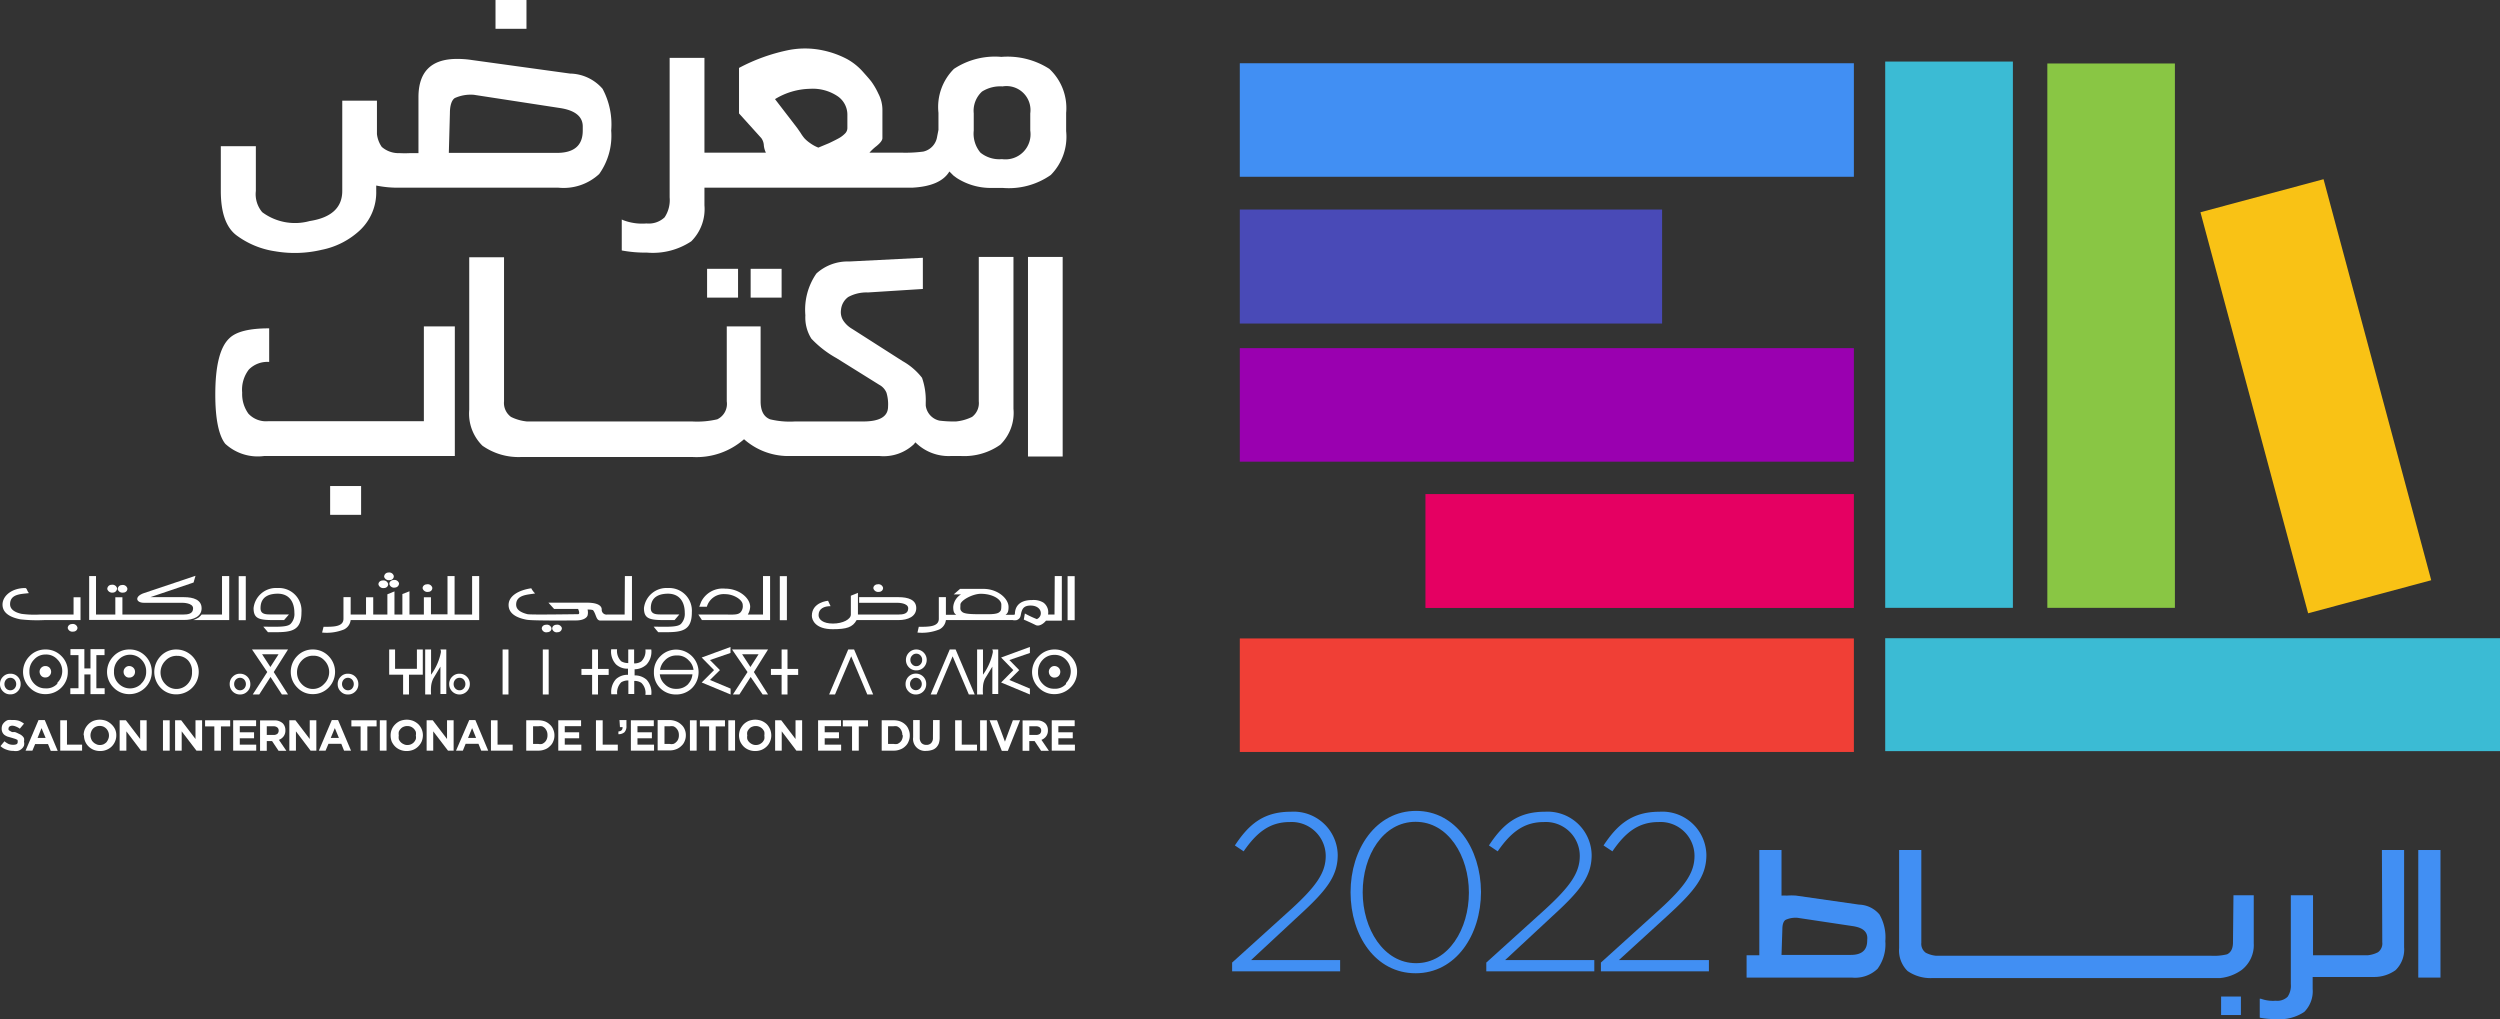 <svg xmlns="http://www.w3.org/2000/svg" viewBox="0 0 208.32 84.92"><rect x="0" y="0" width="208.32" height="84.92" fill="#333333" stroke="none"/><defs><style>.cls-1{fill:#fff;}.cls-2{fill:#418ff3;}.cls-3{fill:#f03f36;}.cls-4{fill:#e50062;}.cls-5{fill:#9a00b0;}.cls-6{fill:#494ab7;}.cls-7{fill:#3bbbd4;}.cls-8{fill:#89c644;}.cls-9{fill:#f9c215;}</style></defs><g id="Layer_2" data-name="Layer 2"><g id="Layer_1-2" data-name="Layer 1"><rect class="cls-1" x="27.51" y="40.5" width="2.58" height="2.4"/><path class="cls-1" d="M35.32,35.1h-13a2,2,0,0,1-1.62-.63,2.78,2.78,0,0,1-.52-1.75,2.75,2.75,0,0,1,.56-1.93,2.16,2.16,0,0,1,1.69-.63v-2.8c-1.65,0-2.75.27-3.32.83-.78.73-1.17,2.29-1.17,4.69,0,2,.28,3.4.83,4.1A4,4,0,0,0,22,38H37.9V27.2H35.32Z"/><rect class="cls-1" x="58.92" y="22.4" width="2.58" height="2.4"/><rect class="cls-1" x="62.55" y="22.4" width="2.58" height="2.4"/><path class="cls-1" d="M81.56,33.44a1.44,1.44,0,0,1-.56,1.3,3.89,3.89,0,0,1-1.34.38,9.92,9.92,0,0,1-1.38-.07,1.47,1.47,0,0,1-1.14-1.26l0-.24a5.68,5.68,0,0,0-.31-2.07,5.39,5.39,0,0,0-1.62-1.39L71,27.4a2.19,2.19,0,0,1-.74-.7,1.31,1.31,0,0,1-.18-.89,1.48,1.48,0,0,1,.6-1.06,3.17,3.17,0,0,1,1.64-.38l4.58-.29v-2.6l-6.13.31a3.86,3.86,0,0,0-2.74,1,5.29,5.29,0,0,0-.92,3.48,3.3,3.3,0,0,0,.5,1.95,8.64,8.64,0,0,0,2.09,1.62l3.56,2.22a1.33,1.33,0,0,1,.61.67A3.36,3.36,0,0,1,74,33.88c0,.83-.69,1.24-2.08,1.24H66.24a7,7,0,0,1-2.07-.18c-.53-.21-.79-.71-.79-1.5V27.2H60.56v6.24a1.43,1.43,0,0,1-.79,1.5,7.36,7.36,0,0,1-2.09.18H43.91a3.82,3.82,0,0,1-1.33-.38,1.44,1.44,0,0,1-.58-1.3v-12H39.1v12.7a3.76,3.76,0,0,0,1.1,3,5.23,5.23,0,0,0,3.26.94H57.68A6,6,0,0,0,62,36.6,5.56,5.56,0,0,0,65.58,38v0H73.3a3.67,3.67,0,0,0,2.87-1,.79.79,0,0,1,.11-.14A3.91,3.91,0,0,0,79.2,38v0h.9a5.22,5.22,0,0,0,3.25-.94,3.72,3.72,0,0,0,1.1-3V21.41H81.56Z"/><rect class="cls-1" x="85.66" y="21.41" width="2.89" height="16.63"/><path class="cls-1" d="M19.68,19.59a7.14,7.14,0,0,0,3.25,1.35,9.68,9.68,0,0,0,3.86-.12A6.55,6.55,0,0,0,30,19.18a4.33,4.33,0,0,0,1.35-3.27v-.45a8.9,8.9,0,0,0,1.84.18H46.54a4.36,4.36,0,0,0,3.39-1.14,5.49,5.49,0,0,0,1-3.62,6.27,6.27,0,0,0-.72-3.48A3.67,3.67,0,0,0,47.5,6.13L39.31,5a7.72,7.72,0,0,0-1.23-.09q-3.21,0-3.21,3.19l0,4.66h-.7a8.54,8.54,0,0,1-.87,0,2.13,2.13,0,0,1-1.49-.52,2.33,2.33,0,0,1-.4-1.07V8.39H28.52v7.52c0,1.39-.91,2.23-2.72,2.51a4.57,4.57,0,0,1-3.95-.74,2.32,2.32,0,0,1-.53-1.77V12.18H18.4v3.73C18.4,17.69,18.82,18.92,19.68,19.59ZM37.49,9.42c0-.68.17-1.1.41-1.25a3.22,3.22,0,0,1,1.59-.27L46.65,9c1.27.19,1.91.71,1.91,1.54v.34q0,1.86-2.16,1.86h-9Z"/><rect class="cls-1" x="41.29" width="2.58" height="2.4"/><path class="cls-1" d="M87.44,5.74a6.44,6.44,0,0,0-4-1,6.19,6.19,0,0,0-3.95,1A4.48,4.48,0,0,0,78.2,9.4v1.42l-.11.56a1.5,1.5,0,0,1-1.15,1.25,11.38,11.38,0,0,1-1.86.09H72.45a4.37,4.37,0,0,1,.59-.55c.33-.27.49-.49.49-.66V9.13a2.92,2.92,0,0,0-.34-1.33,5.92,5.92,0,0,0-.58-1c-.16-.21-.42-.5-.76-.88a5,5,0,0,0-1.27-1,7.71,7.71,0,0,0-2-.72,7.12,7.12,0,0,0-3,0,15.29,15.29,0,0,0-4,1.46V9.45l1.86,2.06a1.14,1.14,0,0,1,.21.61,1.75,1.75,0,0,0,.17.6H58.7V4.82H55.8V16.45a2.59,2.59,0,0,1-.42,1.66,1.92,1.92,0,0,1-1.51.51,4.41,4.41,0,0,1-1.93-.27l-.13-.06v2.58a10.85,10.85,0,0,0,2.11.18,5.79,5.79,0,0,0,3.68-.94,3.79,3.79,0,0,0,1.1-3V15.64H76v0c1.58-.08,2.62-.53,3.11-1.35l.34.34.27.2a5.23,5.23,0,0,0,2.9.83l.94,0a6.1,6.1,0,0,0,4-1.08,4.53,4.53,0,0,0,1.28-3.65V9.4A4.46,4.46,0,0,0,87.44,5.74ZM70.61,10.68a.64.64,0,0,1-.19.44,2.27,2.27,0,0,1-.6.44c-.28.15-.53.27-.74.37l-.89.37a3.12,3.12,0,0,1-.72-.4,2.71,2.71,0,0,1-.44-.38,3.43,3.43,0,0,1-.32-.45l-.27-.39L64.58,8.26a5.79,5.79,0,0,1,2.91-.86A3.72,3.72,0,0,1,69.77,8a1.86,1.86,0,0,1,.84,1.53Zm15.24.2a2.09,2.09,0,0,1-2.36,2.38,2.5,2.5,0,0,1-1.79-.54,2.46,2.46,0,0,1-.56-1.84V9.45a2.17,2.17,0,0,1,.69-1.82,2.85,2.85,0,0,1,1.71-.43,2,2,0,0,1,2.31,2.25Z"/><path class="cls-1" d="M1.83,61.3a.87.87,0,0,0-.25-.15A2.23,2.23,0,0,0,1.24,61L1,61,.8,60.89a.36.36,0,0,1-.09-.08.36.36,0,0,1,0-.11h0a.23.23,0,0,1,.08-.16A.44.44,0,0,1,1,60.47a.77.77,0,0,1,.32.07,1.35,1.35,0,0,1,.33.18L2,60.3a1.64,1.64,0,0,0-.43-.24A1.6,1.6,0,0,0,1,60,1.36,1.36,0,0,0,.66,60a.81.81,0,0,0-.27.16.88.88,0,0,0-.19.24.78.78,0,0,0-.06.31h0a.71.71,0,0,0,.06.31.62.62,0,0,0,.17.22,1.26,1.26,0,0,0,.26.14l.35.1.26.08a.84.84,0,0,1,.16.07s.06,0,.07.08a.16.16,0,0,1,0,.1h0A.2.2,0,0,1,1.4,62a.54.54,0,0,1-.27.06A1,1,0,0,1,.73,62a1.81,1.81,0,0,1-.36-.23l-.33.4a1.32,1.32,0,0,0,.51.3,1.56,1.56,0,0,0,.57.1,1.11,1.11,0,0,0,.37,0,.73.73,0,0,0,.29-.15A.67.67,0,0,0,2,62.13.7.7,0,0,0,2,61.8H2A.78.78,0,0,0,2,61.51.65.65,0,0,0,1.83,61.3Z"/><path class="cls-1" d="M3.21,60,2.13,62.55H2.7L2.93,62H4l.23.57h.58L3.73,60Zm-.08,1.49.33-.82.34.82Z"/><polygon class="cls-1" points="5.58 60.02 5.02 60.02 5.02 62.55 6.84 62.55 6.84 62.05 5.58 62.05 5.58 60.02"/><path class="cls-1" d="M9.28,60.35a1.54,1.54,0,0,0-.42-.28,1.62,1.62,0,0,0-.54-.1,1.53,1.53,0,0,0-.54.1,1.3,1.3,0,0,0-.43.29,1.42,1.42,0,0,0-.28.41,1.25,1.25,0,0,0-.1.51H7a1.26,1.26,0,0,0,.38.92,1.34,1.34,0,0,0,.42.28,1.4,1.4,0,0,0,.54.1,1.33,1.33,0,0,0,.54-.1,1.28,1.28,0,0,0,.43-.28,1.34,1.34,0,0,0,.28-.42,1.25,1.25,0,0,0,.1-.51h0a1.18,1.18,0,0,0-.1-.5A1.34,1.34,0,0,0,9.28,60.35Zm-.2.94a.73.73,0,0,1-.06.3,1.1,1.1,0,0,1-.15.26,1,1,0,0,1-.24.17.81.81,0,0,1-.31.06A.62.62,0,0,1,8,62a.7.7,0,0,1-.24-.17.6.6,0,0,1-.16-.25.81.81,0,0,1-.06-.31h0a.77.77,0,0,1,.06-.3.7.7,0,0,1,.15-.25A.66.66,0,0,1,8,60.55a.78.78,0,0,1,.31-.06.81.81,0,0,1,.31.06.81.81,0,0,1,.24.17.81.81,0,0,1,.22.56Z"/><polygon class="cls-1" points="11.68 61.58 10.49 60.02 9.97 60.02 9.97 62.55 10.53 62.55 10.53 60.94 11.75 62.55 12.22 62.55 12.22 60.02 11.68 60.02 11.68 61.58"/><rect class="cls-1" x="13.58" y="60.02" width="0.56" height="2.53"/><polygon class="cls-1" points="16.29 61.58 15.1 60.02 14.59 60.02 14.59 62.55 15.14 62.55 15.14 60.94 16.37 62.55 16.84 62.55 16.84 60.02 16.29 60.02 16.29 61.58"/><polygon class="cls-1" points="17.09 60.53 17.86 60.53 17.86 62.55 18.41 62.55 18.41 60.53 19.18 60.53 19.18 60.02 17.09 60.02 17.09 60.53"/><polygon class="cls-1" points="19.98 61.52 21.17 61.52 21.17 61.02 19.98 61.02 19.98 60.51 21.34 60.51 21.34 60.02 19.43 60.02 19.43 62.55 21.35 62.55 21.35 62.05 19.98 62.05 19.98 61.52"/><path class="cls-1" d="M23.63,61.36a.8.8,0,0,0,.15-.5h0a.81.81,0,0,0-.21-.58,1,1,0,0,0-.74-.25H21.67v2.53h.56v-.81h.44l.54.81h.65l-.62-.91A.85.85,0,0,0,23.63,61.36Zm-.41-.47a.35.35,0,0,1-.11.26.49.49,0,0,1-.32.09h-.56v-.72h.55a.49.49,0,0,1,.32.09.32.32,0,0,1,.12.27Z"/><polygon class="cls-1" points="25.81 61.58 24.62 60.02 24.11 60.02 24.11 62.55 24.66 62.55 24.66 60.94 25.88 62.55 26.36 62.55 26.36 60.02 25.81 60.02 25.81 61.58"/><path class="cls-1" d="M27.65,60l-1.08,2.55h.56l.24-.57h1.07l.23.57h.58L28.17,60Zm-.09,1.49.34-.82.34.82Z"/><polygon class="cls-1" points="29.28 60.53 30.05 60.53 30.05 62.55 30.61 62.55 30.61 60.53 31.38 60.53 31.38 60.02 29.28 60.02 29.28 60.53"/><rect class="cls-1" x="31.65" y="60.02" width="0.56" height="2.53"/><path class="cls-1" d="M34.86,60.35a1.45,1.45,0,0,0-.43-.28,1.53,1.53,0,0,0-.54-.1,1.62,1.62,0,0,0-.54.1,1.37,1.37,0,0,0-.42.29,1.26,1.26,0,0,0-.38.92h0a1.44,1.44,0,0,0,.09.51,1.42,1.42,0,0,0,.28.41,1.28,1.28,0,0,0,.43.28,1.33,1.33,0,0,0,.54.1,1.4,1.4,0,0,0,.54-.1,1.24,1.24,0,0,0,.42-.28,1.37,1.37,0,0,0,.29-.42,1.45,1.45,0,0,0,.1-.51h0a1.31,1.31,0,0,0-.38-.92Zm-.21.94a.73.73,0,0,1,0,.3.87.87,0,0,1-.16.26.74.74,0,0,1-.24.17.75.75,0,0,1-.31.06.6.6,0,0,1-.3-.07.74.74,0,0,1-.25-.17.72.72,0,0,1-.16-.25,1.06,1.06,0,0,1,0-.31h0a1,1,0,0,1,0-.3.72.72,0,0,1,.16-.25.59.59,0,0,1,.24-.17.75.75,0,0,1,.31-.06.81.81,0,0,1,.31.06.81.81,0,0,1,.24.17.82.82,0,0,1,.16.25.81.81,0,0,1,0,.31Z"/><polygon class="cls-1" points="37.25 61.58 36.06 60.02 35.55 60.02 35.55 62.55 36.1 62.55 36.1 60.94 37.33 62.55 37.8 62.55 37.8 60.02 37.25 60.02 37.25 61.58"/><path class="cls-1" d="M39.1,60,38,62.55h.57l.23-.57h1.07l.23.57h.58L39.61,60ZM39,61.49l.34-.82.33.82Z"/><polygon class="cls-1" points="41.46 60.02 40.91 60.02 40.91 62.55 42.72 62.55 42.72 62.05 41.46 62.05 41.46 60.02"/><path class="cls-1" d="M45.82,60.38a1.22,1.22,0,0,0-.42-.27,1.63,1.63,0,0,0-.55-.09h-1v2.53h1a1.42,1.42,0,0,0,.55-.1,1.09,1.09,0,0,0,.42-.27,1,1,0,0,0,.28-.4,1.18,1.18,0,0,0,.1-.5h0a1.16,1.16,0,0,0-.1-.49A1,1,0,0,0,45.82,60.38Zm-.2.91a.81.81,0,0,1-.06.31.76.76,0,0,1-.15.23.78.78,0,0,1-.24.16.83.83,0,0,1-.32,0h-.43V60.52h.43a1.07,1.07,0,0,1,.32,0,.78.78,0,0,1,.24.16,1,1,0,0,1,.15.24.81.81,0,0,1,.06.31Z"/><polygon class="cls-1" points="47.06 61.52 48.26 61.52 48.26 61.02 47.06 61.02 47.06 60.51 48.42 60.51 48.42 60.02 46.52 60.02 46.52 62.55 48.44 62.55 48.44 62.05 47.06 62.05 47.06 61.52"/><polygon class="cls-1" points="50.22 60.02 49.66 60.02 49.66 62.55 51.48 62.55 51.48 62.05 50.22 62.05 50.22 60.02"/><path class="cls-1" d="M51.66,60.59h.22c0,.22-.1.34-.35.36l0,.23a.75.75,0,0,0,.5-.16.71.71,0,0,0,.17-.52V60h-.58Z"/><polygon class="cls-1" points="53.12 61.52 54.32 61.52 54.32 61.02 53.12 61.02 53.12 60.51 54.48 60.51 54.48 60.02 52.57 60.02 52.57 62.55 54.5 62.55 54.5 62.05 53.12 62.05 53.12 61.52"/><path class="cls-1" d="M56.77,60.38a1.32,1.32,0,0,0-.42-.27A1.63,1.63,0,0,0,55.8,60h-1v2.53h1a1.42,1.42,0,0,0,.55-.1,1.17,1.17,0,0,0,.42-.27,1,1,0,0,0,.28-.4,1.18,1.18,0,0,0,.1-.5h0a1.16,1.16,0,0,0-.1-.49A1,1,0,0,0,56.77,60.38Zm-.2.91a.81.81,0,0,1-.06.31.63.63,0,0,1-.16.23.6.6,0,0,1-.24.16.75.75,0,0,1-.31,0h-.43V60.52h.43a1,1,0,0,1,.31,0,.6.6,0,0,1,.24.16.78.78,0,0,1,.16.24.81.81,0,0,1,.06.31Z"/><rect class="cls-1" x="57.49" y="60.02" width="0.56" height="2.53"/><polygon class="cls-1" points="58.32 60.53 59.09 60.53 59.09 62.55 59.64 62.55 59.64 60.53 60.41 60.53 60.41 60.02 58.32 60.02 58.32 60.53"/><rect class="cls-1" x="60.69" y="60.02" width="0.56" height="2.53"/><path class="cls-1" d="M63.9,60.35a1.45,1.45,0,0,0-.43-.28,1.53,1.53,0,0,0-.54-.1,1.62,1.62,0,0,0-.54.1,1.42,1.42,0,0,0-.43.29,1.65,1.65,0,0,0-.28.41,1.45,1.45,0,0,0-.1.51h0a1.45,1.45,0,0,0,.1.51,1.42,1.42,0,0,0,.28.41,1.28,1.28,0,0,0,.43.28,1.33,1.33,0,0,0,.54.1,1.4,1.4,0,0,0,.54-.1,1.34,1.34,0,0,0,.42-.28,1.19,1.19,0,0,0,.28-.42,1.25,1.25,0,0,0,.1-.51h0a1.36,1.36,0,0,0-.37-.92Zm-.21.94a.94.94,0,0,1,0,.3.87.87,0,0,1-.16.26,1,1,0,0,1-.24.17.78.78,0,0,1-.31.06.67.67,0,0,1-.31-.07.81.81,0,0,1-.24-.17.72.72,0,0,1-.16-.25.81.81,0,0,1,0-.31h0a.76.76,0,0,1,0-.3.72.72,0,0,1,.16-.25.53.53,0,0,1,.24-.17.75.75,0,0,1,.31-.06.73.73,0,0,1,.3.06.74.74,0,0,1,.25.17.82.82,0,0,1,.16.25,1.06,1.06,0,0,1,0,.31Z"/><polygon class="cls-1" points="66.29 61.58 65.1 60.02 64.59 60.02 64.59 62.55 65.14 62.55 65.14 60.94 66.36 62.55 66.84 62.55 66.84 60.02 66.29 60.02 66.29 61.58"/><polygon class="cls-1" points="68.72 61.52 69.91 61.52 69.91 61.02 68.72 61.02 68.72 60.51 70.08 60.51 70.08 60.02 68.17 60.02 68.17 62.55 70.09 62.55 70.09 62.05 68.72 62.05 68.72 61.52"/><polygon class="cls-1" points="70.23 60.53 71 60.53 71 62.55 71.56 62.55 71.56 60.53 72.33 60.53 72.33 60.02 70.23 60.02 70.23 60.53"/><path class="cls-1" d="M75.44,60.38a1.26,1.26,0,0,0-.43-.27,1.57,1.57,0,0,0-.54-.09h-1v2.53h1a1.37,1.37,0,0,0,.54-.1,1.12,1.12,0,0,0,.43-.27,1,1,0,0,0,.27-.4,1.18,1.18,0,0,0,.1-.5h0a1.16,1.16,0,0,0-.1-.49A1,1,0,0,0,75.44,60.38Zm-.21.91a.81.81,0,0,1-.06.31.61.61,0,0,1-.15.23.78.78,0,0,1-.24.16.81.81,0,0,1-.31,0H74V60.52h.43a1.06,1.06,0,0,1,.31,0,.78.78,0,0,1,.24.16.75.75,0,0,1,.15.24.81.81,0,0,1,.06.31Z"/><path class="cls-1" d="M77.74,61.47a.61.61,0,0,1-.15.45.52.52,0,0,1-.4.15.54.54,0,0,1-.4-.15.66.66,0,0,1-.15-.47V60h-.55v1.44a1,1,0,0,0,1.09,1.13,1.59,1.59,0,0,0,.46-.07A.84.84,0,0,0,78,62.3a1,1,0,0,0,.23-.35,1.57,1.57,0,0,0,.07-.51V60h-.55Z"/><polygon class="cls-1" points="80.14 60.02 79.59 60.02 79.59 62.55 81.41 62.55 81.41 62.05 80.14 62.05 80.14 60.02"/><rect class="cls-1" x="81.67" y="60.02" width="0.56" height="2.53"/><polygon class="cls-1" points="83.74 61.8 83.08 60.02 82.46 60.02 83.48 62.57 83.98 62.57 85 60.02 84.4 60.02 83.74 61.8"/><path class="cls-1" d="M87.17,61.36a.8.8,0,0,0,.15-.5h0a.81.81,0,0,0-.21-.58,1,1,0,0,0-.74-.25H85.21v2.53h.56v-.81h.44l.54.81h.65l-.62-.91A.85.85,0,0,0,87.17,61.36Zm-.41-.47a.35.35,0,0,1-.11.26.51.51,0,0,1-.32.09h-.56v-.72h.55a.49.49,0,0,1,.32.09.32.32,0,0,1,.12.27Z"/><polygon class="cls-1" points="88.19 62.05 88.19 61.52 89.39 61.52 89.39 61.02 88.19 61.02 88.19 60.51 89.55 60.51 89.55 60.02 87.64 60.02 87.64 62.55 89.57 62.55 89.57 62.05 88.19 62.05"/><path class="cls-1" d="M6,52c-.22,0-.38.18-.35.36a.4.4,0,0,0,.46.27c.22,0,.37-.18.34-.35A.39.39,0,0,0,6,52Z"/><path class="cls-1" d="M6.13,51.21H3.29a8,8,0,0,1-1.5-.06c-.55-.12-.95-.37-.95-.8,0-.9,1-.84,1.58-.93C2.26,49.3,2.26,49,2.1,49,1,49,.21,49.64.21,50.38s.71,1.08,1.5,1.23a12.51,12.51,0,0,0,2,.06h3v-1.9H6.13Z"/><path class="cls-1" d="M9.41,49.38A.35.35,0,0,0,9.75,49a.4.4,0,0,0-.46-.27.35.35,0,0,0-.35.36A.42.42,0,0,0,9.41,49.38Z"/><path class="cls-1" d="M10.27,49.38c.23,0,.37-.18.34-.36a.39.39,0,0,0-.45-.27.35.35,0,0,0-.35.36A.41.41,0,0,0,10.27,49.38Z"/><path class="cls-1" d="M16.8,50.69c0-.71-.68-.93-1.47-.93h-2.8l3.6-1.22.16-.56L12,49.42c-.82.28-.68.81,0,.81h3.22s.87,0,.87.46-.41.52-.87.52H10.2V49.77H9.61v1.44H8V48H7.43v3.66h7.9C16.12,51.67,16.8,51.37,16.8,50.69Z"/><path class="cls-1" d="M18.5,51.21H16.8a1.66,1.66,0,0,1-.24.24,2.09,2.09,0,0,1-.46.22h3V48H18.5Z"/><rect class="cls-1" x="19.89" y="48.01" width="0.59" height="3.67"/><path class="cls-1" d="M23.13,49a1.88,1.88,0,0,0-2,1.67c0,.87.43,1,1.65,1h.89l.41-.47H22.48c-.49,0-.77-.1-.77-.52,0-1,.76-1.2,1.42-1.21,1,0,1.4.72,1.4,1.59a1.18,1.18,0,0,1-.3.91c-.28.32-1.22.25-2.29.25l.39.46s.48,0,.65,0c1.37,0,2.14-.17,2.14-1.66A1.88,1.88,0,0,0,23.13,49Z"/><path class="cls-1" d="M32.45,48.68a.39.39,0,0,0,.46.28.35.35,0,0,0,.34-.36.4.4,0,0,0-.46-.27C32.57,48.35,32.42,48.51,32.45,48.68Z"/><path class="cls-1" d="M32.47,48.34c.23,0,.37-.18.34-.36a.39.39,0,0,0-.45-.27.35.35,0,0,0-.35.36A.41.41,0,0,0,32.47,48.34Z"/><path class="cls-1" d="M32,49c.22,0,.37-.18.34-.36a.4.4,0,0,0-.45-.27c-.23,0-.38.18-.35.35A.41.41,0,0,0,32,49Z"/><path class="cls-1" d="M35.68,49.32c.22,0,.37-.18.34-.36a.39.39,0,0,0-.45-.27c-.22,0-.38.18-.35.35A.41.41,0,0,0,35.68,49.32Z"/><path class="cls-1" d="M39.34,51.21H37.88V48h-.59v3.19H35.91V49.77h-.59v1.44h-1.2V49.27l-.59.23v1.71h-.66V49.28l-.59.24v1.69H31.1V49.77h-.6v1.44H29.22V49.76h-.6v1.8c0,.69-.88.67-1.66.67l-.12.48a3.88,3.88,0,0,0,1.83-.26,1,1,0,0,0,.55-.78H39.93V48h-.59Z"/><path class="cls-1" d="M46.36,52.06c-.22,0-.37.18-.34.35a.38.38,0,0,0,.46.27.34.34,0,0,0,.34-.35A.4.4,0,0,0,46.36,52.06Z"/><path class="cls-1" d="M52.05,51.21H50.59a.4.4,0,0,1-.45-.43c0-.25-.24-.56-1.23-.56H45.7l.47.52h2s.21.43,0,.44c-.51,0-3.85.06-4.21,0-.56-.14-.95-.37-.95-.8,0-.84,1-.82,1.58-.93a1.58,1.58,0,0,1-.32-.43c-1.08.16-1.89.65-1.89,1.39s.7,1.08,1.5,1.23c.5.1,4.14.06,4.14.06.44,0,.84-.14.94-.41a1,1,0,0,0,0-.5s.39,0,.46.06c.27.34.24.86.61.86h2.63V48h-.59Z"/><path class="cls-1" d="M45.5,52.06c-.23,0-.38.18-.35.35a.38.38,0,0,0,.46.27c.22,0,.37-.18.34-.35A.39.39,0,0,0,45.5,52.06Z"/><path class="cls-1" d="M55.66,49a1.89,1.89,0,0,0-2,1.67c0,.87.44,1,1.66,1h.89l.4-.47H55c-.48,0-.77-.1-.77-.52,0-1,.77-1.2,1.42-1.21,1,0,1.41.72,1.41,1.59a1.22,1.22,0,0,1-.3.91c-.28.32-1.22.25-2.29.25.22.28.38.46.38.46s.49,0,.66,0c1.37,0,2.14-.17,2.14-1.66A1.89,1.89,0,0,0,55.66,49Z"/><path class="cls-1" d="M63.58,51.21H62.31a1.32,1.32,0,0,0,.2-.65c0-.71-.9-1.51-2.09-1.51a2,2,0,0,0-2,1.11l-.15.4h.63a1.46,1.46,0,0,1,1.53-1.05c.71,0,1.46.47,1.46.9a.76.76,0,0,1-.19.62c-.23.22-.6.18-1.23.18H58.19l.3.46h5.68V48h-.59Z"/><rect class="cls-1" x="64.98" y="48.01" width="0.59" height="3.67"/><path class="cls-1" d="M73.24,49.32c.22,0,.37-.18.34-.36a.39.39,0,0,0-.45-.27c-.22,0-.38.18-.35.35A.41.41,0,0,0,73.24,49.32Z"/><path class="cls-1" d="M74.88,49.76H71.59v.47h3.22s.87,0,.87.46-.41.52-.87.52H71.49V49.4l-.59.24v1.57c0,.39-.66.75-1.49.75s-1.2-.34-1.2-.7c0-.55.47-.75,1-.75L69,50.06s-1.35.11-1.35,1.25c0,.36.3,1.12,1.73,1.12,1.15,0,1.67-.15,2-.76h3.5c.78,0,1.47-.3,1.47-1S75.66,49.76,74.88,49.76Z"/><path class="cls-1" d="M87.87,51.21h-.54a1,1,0,0,0-.39-1A1.6,1.6,0,0,0,86,50c-1.18,0-1.43.68-1.43,1.16,0,.07-.09.07-.18.07h-.6c.14-.11.25-.2.25-.65,0-.71-.91-1.51-2.09-1.51H80l-.53.46h.61a1.34,1.34,0,0,0-.65,1.05c0,.45.11.54.25.65h-.86V49.76h-.59v1.8c0,.69-.89.67-1.67.67l-.11.48a3.86,3.86,0,0,0,1.82-.26,1,1,0,0,0,.55-.78h5.55a.87.87,0,0,0,.36,0c.36-.15.3-.4.39-.69s.24-.52.76-.52.85.28.85.64-.33.49-.33.49a8.11,8.11,0,0,1-1-.47l-.09.51s.54.23,1,.46c.29.13.65-.12.85-.37h1.32V48h-.59ZM83.28,51c-.22.22-.93.18-1.56.18s-1.31,0-1.53-.18-.16-.28-.16-.62,1-.9,1.7-.9c1,0,1.71.47,1.71.9S83.42,50.88,83.28,51Z"/><rect class="cls-1" x="88.96" y="48.01" width="0.59" height="3.67"/><path class="cls-1" d="M.86,56.14a.81.81,0,0,0-.61.25A.83.83,0,0,0,0,57a.81.81,0,0,0,.25.61.81.81,0,0,0,.61.25.81.81,0,0,0,.61-.25A.81.81,0,0,0,1.72,57a.83.83,0,0,0-.25-.62A.81.81,0,0,0,.86,56.14Zm.35,1.23a.47.47,0,0,1-.35.15.47.47,0,0,1-.35-.15A.53.53,0,0,1,.37,57a.55.55,0,0,1,.14-.37.47.47,0,0,1,.35-.15.47.47,0,0,1,.35.15.55.55,0,0,1,.14.37A.53.53,0,0,1,1.21,57.37Z"/><path class="cls-1" d="M3.79,55.5a.47.47,0,0,0-.37.16A.46.46,0,0,0,3.3,56a.52.52,0,0,0,.14.32.43.43,0,0,0,.35.13.41.41,0,0,0,.32-.13A.46.46,0,0,0,4.26,56a.52.52,0,0,0-.13-.36A.48.48,0,0,0,3.79,55.5Z"/><path class="cls-1" d="M3.78,54.12a1.79,1.79,0,0,0-1.32.56A1.86,1.86,0,0,0,1.92,56a1.83,1.83,0,0,0,.56,1.3,1.77,1.77,0,0,0,1.3.54,1.84,1.84,0,0,0,1.32-.53A1.8,1.8,0,0,0,5.65,56a1.78,1.78,0,0,0-.54-1.34A1.8,1.8,0,0,0,3.78,54.12Zm1,2.85a1.23,1.23,0,0,1-1,.39,1.25,1.25,0,0,1-.94-.4,1.38,1.38,0,0,1-.39-1,1.36,1.36,0,0,1,.39-1,1.25,1.25,0,0,1,.94-.42,1.25,1.25,0,0,1,1,.41,1.36,1.36,0,0,1,0,1.94Z"/><polygon class="cls-1" points="8.03 54.59 8.71 54.59 8.71 54.09 7.54 54.09 7.54 55.7 7.03 55.7 7.03 54.09 5.87 54.09 5.87 54.59 6.54 54.59 6.54 57.35 5.86 57.35 5.86 57.84 7.03 57.84 7.03 56.2 7.54 56.2 7.54 57.84 8.72 57.84 8.72 57.35 8.03 57.35 8.03 54.59"/><path class="cls-1" d="M10.78,55.5a.44.44,0,0,0-.36.16.46.46,0,0,0-.12.35.47.47,0,0,0,.14.32.41.41,0,0,0,.34.13.46.46,0,0,0,.47-.44.47.47,0,0,0-.12-.36A.5.5,0,0,0,10.78,55.5Z"/><path class="cls-1" d="M10.78,54.12a1.78,1.78,0,0,0-1.32.56A1.86,1.86,0,0,0,8.92,56a1.82,1.82,0,0,0,.55,1.3,1.79,1.79,0,0,0,1.31.54A1.86,1.86,0,0,0,12.65,56a1.86,1.86,0,0,0-.54-1.34A1.81,1.81,0,0,0,10.78,54.12Zm1,2.85a1.33,1.33,0,0,1-1.89,0,1.3,1.3,0,0,1-.39-1,1.35,1.35,0,0,1,.38-1,1.31,1.31,0,0,1,1.91,0,1.37,1.37,0,0,1,.39,1A1.32,1.32,0,0,1,11.73,57Z"/><path class="cls-1" d="M14.7,54.12a1.76,1.76,0,0,0-1.31.55,1.91,1.91,0,0,0,0,2.65,1.77,1.77,0,0,0,1.3.54,1.87,1.87,0,0,0,0-3.74ZM15.63,57a1.26,1.26,0,0,1-1.86,0,1.38,1.38,0,0,1,0-1.93,1.26,1.26,0,0,1,1-.42,1.21,1.21,0,0,1,.93.41A1.33,1.33,0,0,1,16,56,1.36,1.36,0,0,1,15.63,57Z"/><path class="cls-1" d="M20,56.14a.81.81,0,0,0-.61.25.83.83,0,0,0-.25.62.85.85,0,0,0,.86.86.82.82,0,0,0,.61-.25.81.81,0,0,0,.25-.61.85.85,0,0,0-.86-.87Zm.35,1.23a.48.48,0,0,1-.7,0,.53.53,0,0,1-.14-.37.55.55,0,0,1,.14-.37.48.48,0,0,1,.7,0,.55.55,0,0,1,.14.37A.53.53,0,0,1,20.35,57.37Z"/><path class="cls-1" d="M24,54.12h-3L22.27,56l-1.21,1.87h.54l.94-1.46.95,1.46H24L22.81,56Zm-2.16.4h1.37l-.68,1.06Z"/><path class="cls-1" d="M26.07,54.12a1.76,1.76,0,0,0-1.31.55A1.86,1.86,0,0,0,24.23,56a1.82,1.82,0,0,0,.55,1.3,1.73,1.73,0,0,0,1.29.54,1.8,1.8,0,0,0,1.3-.53,1.87,1.87,0,0,0,0-2.65A1.79,1.79,0,0,0,26.07,54.12ZM27,57a1.26,1.26,0,0,1-1.86,0,1.38,1.38,0,0,1-.39-.94,1.41,1.41,0,0,1,.38-1,1.26,1.26,0,0,1,1-.42A1.18,1.18,0,0,1,27,55,1.38,1.38,0,0,1,27,57Z"/><path class="cls-1" d="M29,56.14a.79.79,0,0,0-.61.25.83.83,0,0,0-.25.62.81.81,0,0,0,.25.61.79.79,0,0,0,.61.25.82.82,0,0,0,.61-.25.81.81,0,0,0,.25-.61.85.85,0,0,0-.86-.87Zm.35,1.23a.48.48,0,0,1-.7,0A.53.53,0,0,1,28.5,57a.55.55,0,0,1,.14-.37.48.48,0,0,1,.7,0,.55.55,0,0,1,.14.37A.53.53,0,0,1,29.34,57.37Z"/><polygon class="cls-1" points="34.74 55.73 32.92 55.73 32.92 54.12 32.43 54.12 32.43 56.22 33.59 56.22 33.59 57.87 34.08 57.87 34.08 56.22 35.23 56.22 35.23 54.12 34.74 54.12 34.74 55.73"/><path class="cls-1" d="M36.74,54.24v.11a4.66,4.66,0,0,1-.82,1.87v-2.1h-.49v3.75h.49a4.19,4.19,0,0,1,0-.65,1.91,1.91,0,0,1,.18-.67l.6-1v2.28h.49V54.12h-.49Z"/><path class="cls-1" d="M38.29,56.14a.81.81,0,0,0-.61.25.83.83,0,0,0-.25.62.86.86,0,1,0,1.72,0,.83.83,0,0,0-.25-.62A.81.81,0,0,0,38.29,56.14Zm.35,1.23a.45.45,0,0,1-.35.15.47.47,0,0,1-.35-.15A.53.53,0,0,1,37.8,57a.55.55,0,0,1,.14-.37.47.47,0,0,1,.35-.15.45.45,0,0,1,.35.15.55.55,0,0,1,.14.37A.53.53,0,0,1,38.64,57.37Z"/><rect class="cls-1" x="41.88" y="54.12" width="0.49" height="3.75"/><rect class="cls-1" x="45.23" y="54.12" width="0.49" height="3.75"/><polygon class="cls-1" points="49.83 54.12 49.34 54.12 49.34 55.74 48.45 55.74 48.45 56.24 49.34 56.24 49.34 57.87 49.83 57.87 49.83 56.24 50.72 56.24 50.72 55.74 49.83 55.74 49.83 54.12"/><path class="cls-1" d="M53.87,55.38a1.58,1.58,0,0,0,.4-1.26h-.49a1.19,1.19,0,0,1-.35,1,1,1,0,0,1-.59.16V54.12h-.49v1.13a1.1,1.1,0,0,1-.59-.15,1.21,1.21,0,0,1-.34-1h-.49a1.56,1.56,0,0,0,.4,1.26,1.39,1.39,0,0,0,1,.36v.51a1.43,1.43,0,0,0-1,.36,1.59,1.59,0,0,0-.39,1.26h.49a1.21,1.21,0,0,1,.34-1,1.1,1.1,0,0,1,.59-.15v1.13h.49V56.74a1,1,0,0,1,.59.16,1.16,1.16,0,0,1,.34,1h.49a1.58,1.58,0,0,0-.39-1.26,1.46,1.46,0,0,0-1-.36v-.51A1.5,1.5,0,0,0,53.87,55.38Z"/><path class="cls-1" d="M56.37,54.13a1.83,1.83,0,0,0-1.34.55A1.78,1.78,0,0,0,54.49,56,1.8,1.8,0,0,0,55,57.33a1.83,1.83,0,0,0,1.33.54,1.86,1.86,0,0,0,1.34-.54,1.88,1.88,0,0,0-1.34-3.2Zm1,2.85a1.32,1.32,0,0,1-1,.42,1.28,1.28,0,0,1-1-.41,1.29,1.29,0,0,1-.39-.8h2.72A1.37,1.37,0,0,1,57.34,57ZM55,55.82a1.38,1.38,0,0,1,.39-.78,1.29,1.29,0,0,1,1-.42,1.25,1.25,0,0,1,1,.41,1.28,1.28,0,0,1,.4.79Z"/><polygon class="cls-1" points="59.99 55.84 59.16 55 60.87 54.41 60.87 53.91 58.47 54.79 59.5 55.84 58.47 56.87 60.88 57.87 60.88 57.38 59.16 56.66 59.99 55.84"/><path class="cls-1" d="M64,54.12h-3L62.29,56l-1.22,1.87h.54l.94-1.46,1,1.46H64L62.82,56Zm-2.16.4h1.37l-.68,1.06Z"/><polygon class="cls-1" points="65.62 54.12 65.13 54.12 65.13 55.74 64.24 55.74 64.24 56.24 65.13 56.24 65.13 57.87 65.62 57.87 65.62 56.24 66.51 56.24 66.51 55.74 65.62 55.74 65.62 54.12"/><polygon class="cls-1" points="70.68 54.12 69.09 57.87 69.58 57.87 70.93 54.69 72.27 57.87 72.76 57.87 71.17 54.12 70.68 54.12"/><path class="cls-1" d="M76.32,56.13a.85.85,0,0,0-.86.87.83.83,0,0,0,.25.62.81.81,0,0,0,.61.25.85.85,0,0,0,.86-.87.84.84,0,0,0-.25-.62A.86.86,0,0,0,76.32,56.13Zm.35,1.23a.48.48,0,0,1-.7,0,.52.52,0,0,1-.14-.36.53.53,0,0,1,.14-.37.48.48,0,0,1,.7,0,.53.53,0,0,1,.14.37A.52.52,0,0,1,76.67,57.36Z"/><path class="cls-1" d="M76.35,54.12a.83.83,0,0,0-.61.26.85.85,0,0,0-.25.61.87.87,0,0,0,.25.62.82.82,0,0,0,.61.25.84.84,0,0,0,.62-.25.87.87,0,0,0,.25-.62.85.85,0,0,0-.25-.61A.85.85,0,0,0,76.35,54.12Zm.35,1.24a.45.45,0,0,1-.35.15.45.45,0,0,1-.34-.15.51.51,0,0,1-.15-.37.5.5,0,0,1,.15-.37.45.45,0,0,1,.34-.15.45.45,0,0,1,.35.15.49.49,0,0,1,.14.37A.5.5,0,0,1,76.7,55.36Z"/><polygon class="cls-1" points="79.14 54.12 77.55 57.87 78.04 57.87 79.38 54.69 80.73 57.87 81.22 57.87 79.63 54.12 79.14 54.12"/><path class="cls-1" d="M82.73,54.24v.11a4.66,4.66,0,0,1-.82,1.87v-2.1h-.49v3.75h.49a4.19,4.19,0,0,1,0-.65,1.73,1.73,0,0,1,.17-.67l.61-1v2.28h.49V54.12h-.5A.41.41,0,0,1,82.73,54.24Z"/><polygon class="cls-1" points="84.93 55.84 84.11 55 85.82 54.41 85.82 53.91 83.42 54.79 84.44 55.84 83.42 56.87 85.82 57.87 85.82 57.38 84.11 56.66 84.93 55.84"/><path class="cls-1" d="M87.89,55.5a.44.44,0,0,0-.37.16.46.46,0,0,0-.12.35.52.52,0,0,0,.14.32.43.43,0,0,0,.35.13.46.46,0,0,0,.46-.44.47.47,0,0,0-.12-.36A.5.5,0,0,0,87.89,55.5Z"/><path class="cls-1" d="M89.21,54.68a1.81,1.81,0,0,0-1.33-.56,1.78,1.78,0,0,0-1.32.56A1.86,1.86,0,0,0,86,56a1.82,1.82,0,0,0,.55,1.3,1.79,1.79,0,0,0,1.31.54,1.86,1.86,0,0,0,1.32-.53A1.8,1.8,0,0,0,89.75,56,1.78,1.78,0,0,0,89.21,54.68ZM88.83,57a1.23,1.23,0,0,1-1,.39,1.25,1.25,0,0,1-.94-.4,1.3,1.3,0,0,1-.39-1,1.39,1.39,0,0,1,.38-1,1.29,1.29,0,0,1,.95-.42,1.26,1.26,0,0,1,1,.41,1.39,1.39,0,0,1,0,1.94Z"/><path class="cls-2" d="M108.19,76.34c2.3-2.1,3.28-3.3,3.28-5.1v0a3.67,3.67,0,0,0-3.9-3.6c-2.31,0-3.52,1.07-4.67,2.81l.73.49c1.09-1.58,2.18-2.44,3.84-2.44a2.84,2.84,0,0,1,3,2.81c0,1.39-.75,2.51-2.91,4.48l-4.89,4.42v.73h9V80h-7.42Z"/><path class="cls-2" d="M118,67.57c-3.34,0-5.46,3.17-5.46,6.78v0c0,3.62,2.08,6.75,5.42,6.75s5.45-3.17,5.45-6.79v0C123.38,70.7,121.3,67.57,118,67.57Zm4.4,6.82c0,3-1.69,5.87-4.4,5.87s-4.45-2.87-4.45-5.91v0c0-3.06,1.69-5.87,4.41-5.87s4.44,2.85,4.44,5.9Z"/><path class="cls-2" d="M129.36,76.34c2.3-2.1,3.27-3.3,3.27-5.1v0a3.67,3.67,0,0,0-3.89-3.6c-2.31,0-3.53,1.07-4.67,2.81l.73.49c1.09-1.58,2.18-2.44,3.84-2.44a2.83,2.83,0,0,1,3,2.81c0,1.39-.75,2.51-2.9,4.48l-4.89,4.42v.73h9V80h-7.43Z"/><path class="cls-2" d="M138.91,76.34c2.3-2.1,3.28-3.3,3.28-5.1v0a3.67,3.67,0,0,0-3.9-3.6c-2.3,0-3.52,1.07-4.67,2.81l.74.49c1.08-1.58,2.17-2.44,3.84-2.44a2.83,2.83,0,0,1,3,2.81c0,1.39-.75,2.51-2.91,4.48l-4.89,4.42v.73h9V80H134.9Z"/><path class="cls-2" d="M154.91,75.38l-5.24-.75a4.8,4.8,0,0,0-.78,0,4,4,0,0,0-.44,0V70.83H146.6V79.6h-1.06v1.86h8.78a2.7,2.7,0,0,0,2.13-.73,3.44,3.44,0,0,0,.65-2.31,3.79,3.79,0,0,0-.49-2.22A2.31,2.31,0,0,0,154.91,75.38Zm.68,3c0,.79-.45,1.19-1.36,1.19h-5.78l.07-2.11q0-.64.27-.81a2,2,0,0,1,1-.17l4.59.69c.82.12,1.22.45,1.22,1Z"/><path class="cls-2" d="M186.07,78.52c0,.52-.17.84-.49,1a4.57,4.57,0,0,1-1.34.12H161.32a2.33,2.33,0,0,1-.85-.25.91.91,0,0,1-.37-.83V70.83h-1.85V79a2.41,2.41,0,0,0,.7,1.91,3.35,3.35,0,0,0,2.08.59H185v0a3.69,3.69,0,0,0,1.8-.68,2.62,2.62,0,0,0,1-2.22v-4h-1.69Z"/><rect class="cls-2" x="185.08" y="83.04" width="1.65" height="1.54"/><path class="cls-2" d="M198.51,78.52a.9.9,0,0,1-.36.83,2.33,2.33,0,0,1-.86.25h-4.55v-5h-1.85V82a1.63,1.63,0,0,1-.27,1.06,1.25,1.25,0,0,1-1,.33,2.88,2.88,0,0,1-1.23-.17l-.09,0V84.8a6.77,6.77,0,0,0,1.35.12,3.69,3.69,0,0,0,2.36-.6,2.44,2.44,0,0,0,.7-1.91v-1h5.12v0a3.06,3.06,0,0,0,1.79-.57,2.41,2.41,0,0,0,.71-1.91V70.83h-1.85Z"/><rect class="cls-2" x="201.51" y="70.83" width="1.85" height="10.63"/><rect class="cls-3" x="103.31" y="53.2" width="51.17" height="9.46"/><rect class="cls-4" x="118.78" y="41.17" width="35.7" height="9.49"/><rect class="cls-5" x="103.31" y="29.01" width="51.17" height="9.46"/><rect class="cls-6" x="103.31" y="17.46" width="35.19" height="9.5"/><rect class="cls-2" x="103.31" y="5.27" width="51.17" height="9.46"/><rect class="cls-7" x="157.09" y="53.18" width="51.23" height="9.41"/><rect class="cls-7" x="157.09" y="5.13" width="10.64" height="45.52"/><rect class="cls-8" x="170.6" y="5.29" width="10.63" height="45.36"/><rect class="cls-9" x="187.66" y="15.73" width="10.62" height="34.6" transform="translate(-1.96 51.16) rotate(-15.03)"/></g></g></svg>